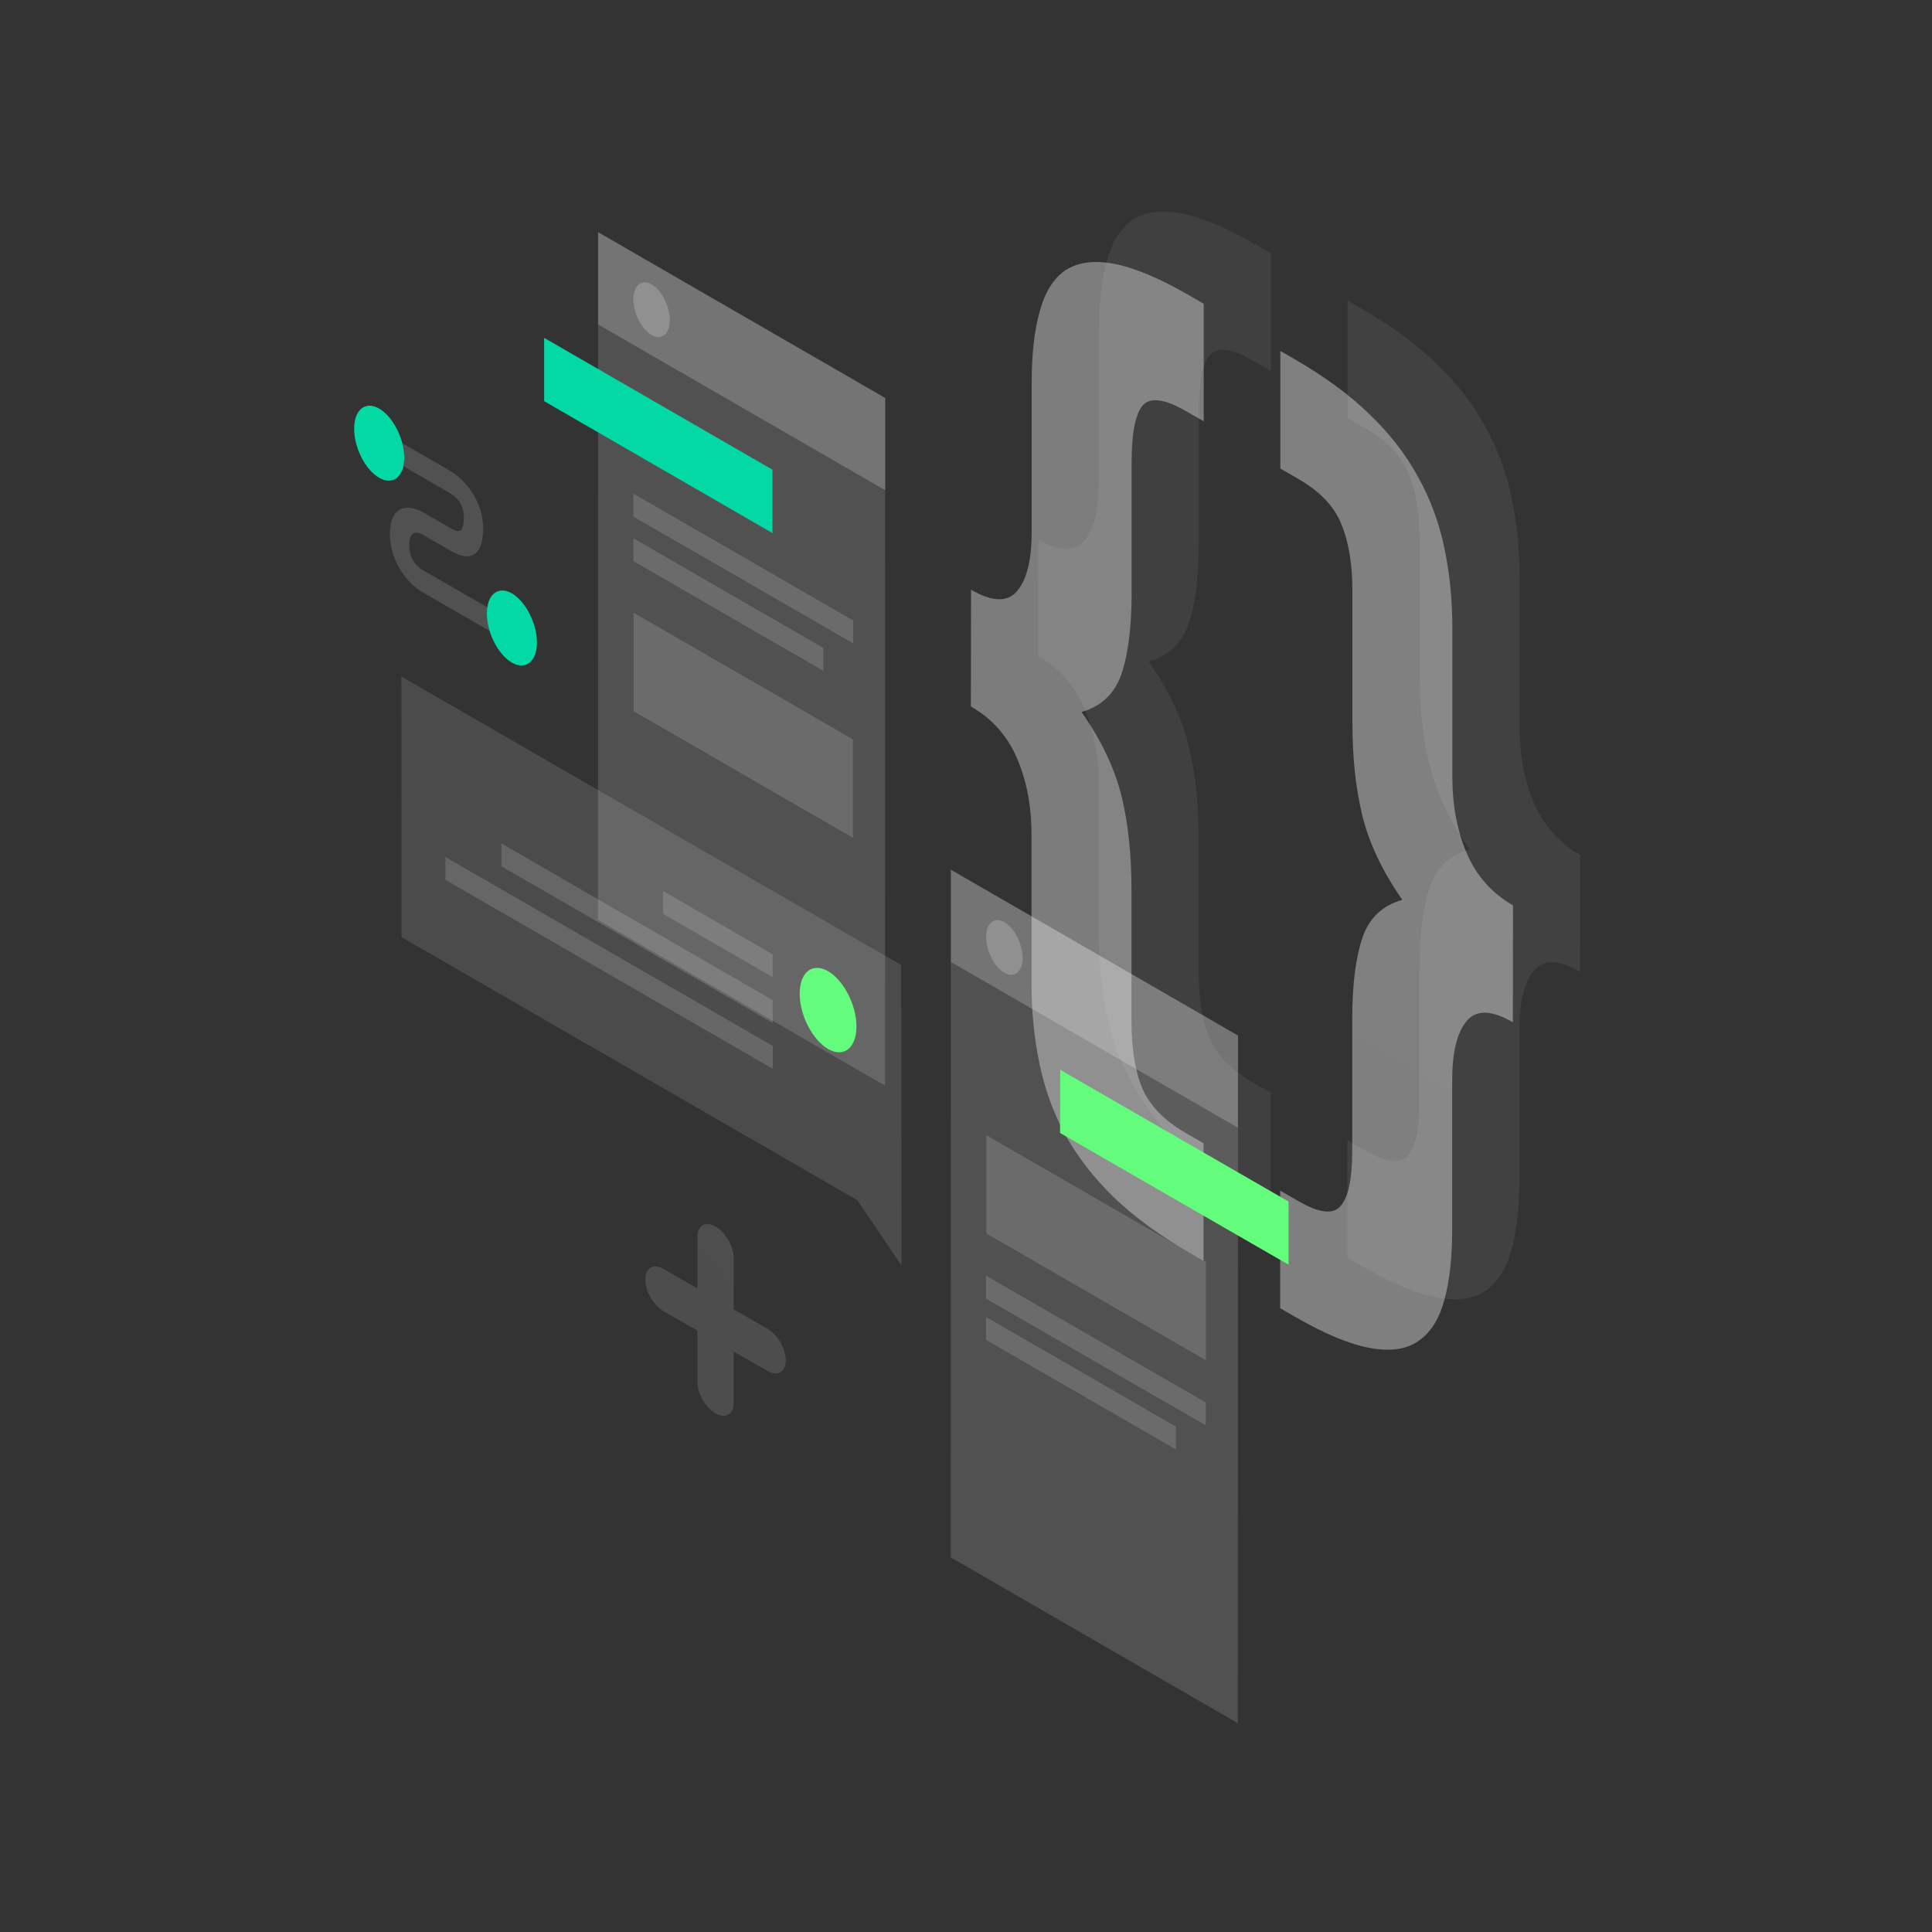 <svg width="1150" height="1150" viewBox="0 0 1150 1150" fill="none" xmlns="http://www.w3.org/2000/svg">
<rect x="0" y="0" width="1150" height="1150" fill="#333333" stroke="none"/>
<g clip-path="url(#clip0_621_3883)">
<path opacity="0.07" d="M940.5 578.5C927.8 571.1 918.6 570.9 912.9 577.9C907.2 584.8 904.4 596.5 904.4 613V701.9C904.4 718.8 902.8 732.8 899.7 743.9C896.6 755.4 891.3 763.6 884 768.4C876.9 773.3 867.3 774.6 855.1 772.3C843.2 770.1 828.3 763.9 810.5 753.6L802 748.7V678.7L812.6 684.8C825.3 692.2 833.8 693.1 838.1 687.7C842.6 682.5 844.9 671.6 844.9 655.1V576.8C844.9 556.4 846.9 540.3 850.9 528.4C854.9 516.5 862.8 509 874.7 505.6C862.8 488.5 854.9 471.8 850.9 455.4C846.9 439 845 420.6 845 400.2V321.9C845 305.4 842.7 292 838.2 281.5C834 271.2 825.5 262.4 812.7 255L802.1 248.9V178.9L810.6 183.8C828.4 194.1 843.3 205 855.2 216.6C867.4 228.3 877 240.8 884.1 253.9C891.5 267.2 896.7 281.4 899.8 296.5C902.9 311.2 904.5 327.1 904.5 343.9V432.8C904.5 449.3 907.3 464.3 913 477.7C918.7 491.2 927.9 501.6 940.6 508.9L940.5 578.5Z" fill="url(#paint0_linear_621_3883)"/>
<path opacity="0.07" d="M618 321C630.7 328.4 639.9 328.6 645.6 321.6C651.3 314.7 654.1 303 654.1 286.5V197.6C654.1 180.7 655.7 166.7 658.8 155.6C661.9 144.1 667 135.8 674.1 130.9C681.5 126.1 691.1 124.8 703 127C715.2 129.3 730.2 135.6 748 145.9L756.5 150.8V220.8L745.9 214.7C733.2 207.3 724.5 206.3 720 211.5C715.8 216.9 713.6 227.8 713.6 244.3V322.6C713.6 343 711.6 359.1 707.6 371C703.6 382.8 695.7 390.4 683.8 393.8C695.7 410.9 703.6 427.6 707.6 444C711.6 460.4 713.5 478.8 713.5 499.2V577.5C713.5 594 715.6 607.4 719.9 617.7C724.4 628.2 733.1 637.1 745.8 644.4L756.4 650.5V720.5L747.9 715.6C730.1 705.3 715.1 694.3 702.9 682.6C691 671 681.4 658.6 674 645.3C666.9 632.2 661.8 618.1 658.7 602.9C655.6 588.2 654 572.3 654 555.5V466.6C654 450.1 651.2 435.1 645.5 421.7C639.8 408.2 630.6 397.8 617.9 390.5L618 321Z" fill="url(#paint1_linear_621_3883)"/>
<path opacity="0.4" d="M900.5 608.5C887.8 601.1 878.6 600.9 872.9 607.9C867.2 614.8 864.4 626.5 864.4 643V731.9C864.4 748.8 862.8 762.8 859.7 773.9C856.6 785.4 851.3 793.6 844 798.4C836.9 803.3 827.3 804.6 815.1 802.3C803.2 800.1 788.3 793.9 770.5 783.6L762 778.7V708.7L772.6 714.8C785.3 722.2 793.8 723.1 798.1 717.7C802.6 712.5 804.9 701.6 804.9 685.1V606.8C804.9 586.4 806.9 570.3 810.9 558.4C814.9 546.5 822.8 539 834.7 535.6C822.8 518.5 814.9 501.8 810.9 485.4C806.9 469 805 450.6 805 430.2V351.9C805 335.4 802.7 322 798.2 311.5C794 301.2 785.5 292.4 772.7 285L762.1 278.9V208.9L770.6 213.8C788.4 224.1 803.3 235 815.2 246.6C827.4 258.3 837 270.8 844.1 283.9C851.5 297.2 856.7 311.4 859.8 326.5C862.9 341.2 864.5 357.1 864.5 373.9V462.8C864.5 479.3 867.3 494.3 873 507.7C878.7 521.2 887.9 531.6 900.6 538.9L900.5 608.5Z" fill="url(#paint2_linear_621_3883)"/>
<path opacity="0.4" d="M578 351C590.7 358.4 599.9 358.6 605.6 351.6C611.3 344.7 614.1 333 614.1 316.5V227.6C614.1 210.7 615.7 196.7 618.8 185.6C621.9 174.1 627 165.8 634.1 160.9C641.5 156.1 651.1 154.8 663 157C675.2 159.3 690.2 165.6 708 175.9L716.5 180.8V250.8L705.9 244.7C693.2 237.3 684.5 236.3 680 241.5C675.8 246.9 673.6 257.8 673.6 274.3V352.6C673.6 373 671.6 389.1 667.6 401C663.6 412.8 655.7 420.4 643.8 423.8C655.7 440.9 663.6 457.6 667.6 474C671.6 490.4 673.5 508.8 673.5 529.2V607.5C673.5 624 675.6 637.4 679.9 647.7C684.4 658.2 693.1 667.1 705.8 674.4L716.4 680.5V750.5L707.9 745.6C690.1 735.3 675.1 724.3 662.9 712.6C651 701 641.4 688.6 634 675.3C626.9 662.2 621.8 648.1 618.7 632.9C615.6 618.2 614 602.3 614 585.5V496.6C614 480.1 611.2 465.1 605.5 451.7C599.8 438.2 590.6 427.8 577.9 420.5L578 351Z" fill="url(#paint3_linear_621_3883)"/>
<path opacity="0.15" d="M356 138.2L526.9 236.9L526.8 646.2L355.9 547.5L356 138.2Z" fill="url(#paint4_linear_621_3883)"/>
<path fill-rule="evenodd" clip-rule="evenodd" d="M323.9 201.1L459.8 279.6V317.3L323.9 238.8V201.1Z" fill="#03D9A4"/>
<path opacity="0.15" d="M377.102 364.7L507.702 440.1V498.7L377.102 423.3V364.7Z" fill="white"/>
<path opacity="0.15" d="M377 293.8L507.8 369.3V382.9L377 307.5V293.8Z" fill="white"/>
<path opacity="0.15" d="M377 320.4L490.1 385.7V399.3L377 334V320.4Z" fill="white"/>
<path opacity="0.2" d="M356 138.2L526.9 236.9V291.8L356 193.1V138.2Z" fill="url(#paint5_linear_621_3883)"/>
<path opacity="0.2" d="M398.7 190.6C398.7 198.9 393.8 202.8 387.8 199.4C381.8 195.9 377 186.4 377 178.1C377 169.8 381.9 165.9 387.9 169.3C393.8 172.8 398.7 182.3 398.7 190.6Z" fill="white"/>
<path opacity="0.15" d="M566 517.7L736.9 616.4L736.8 1025.7L565.9 927L566 517.7Z" fill="url(#paint6_linear_621_3883)"/>
<path fill-rule="evenodd" clip-rule="evenodd" d="M631.1 636.8L767 715.2V752.8L631 674.4L631.1 636.8Z" fill="#63FC7C"/>
<path opacity="0.15" d="M587.102 675.7L717.802 751.2V809.7L587.102 734.2V675.7Z" fill="white"/>
<path opacity="0.15" d="M586.9 759.3L717.7 834.8V848.4L586.9 773V759.3Z" fill="white"/>
<path opacity="0.15" d="M586.9 783.9L700 849.2V862.8L586.9 797.5V783.9Z" fill="white"/>
<path opacity="0.2" d="M566 517.7L736.9 616.4V671.3L566 572.6V517.7Z" fill="url(#paint7_linear_621_3883)"/>
<path opacity="0.2" d="M608.7 570.2C608.7 578.5 603.8 582.4 597.8 579C591.8 575.5 587 566 587 557.7C587 549.4 591.9 545.5 597.9 548.9C603.8 552.3 608.7 561.9 608.7 570.2Z" fill="white"/>
<path opacity="0.3" d="M536.4 574.4L238.9 402.7L239 557.8L510.3 714.4L536.6 753.3L536.4 574.4Z" fill="url(#paint8_linear_621_3883)"/>
<path opacity="0.15" d="M459.901 568L394.701 530.4V544L459.901 581.6V568Z" fill="white"/>
<path opacity="0.15" d="M459.9 595.3L298.5 502.1V515.7L460 608.9L459.9 595.3Z" fill="white"/>
<path opacity="0.15" d="M460.002 622.6L265.102 510.1V523.7L460.002 636.2V622.6Z" fill="white"/>
<path fill-rule="evenodd" clip-rule="evenodd" d="M476 591.5C476 604.3 483.6 619 492.9 624.4C502.2 629.8 509.8 623.8 509.8 611C509.8 598.2 502.2 583.5 492.9 578.1C483.5 572.7 476 578.7 476 591.5Z" fill="#63FC7C"/>
<path opacity="0.15" d="M268.3 293.8L228.9 271V257.7L268.3 280.5C271.5 282.4 276.2 286.1 280.2 291.9C284.5 298.1 287.6 305.9 287.6 314.4C287.6 323.8 285.2 329.1 280.7 330.7C276.4 332.1 271.4 329.7 268.3 327.9L252.1 318.5L252 318.4C250.6 317.6 248.4 316.8 246.7 317.3C245.3 317.7 243.6 319.2 243.6 324.4C243.6 329.6 245.2 332.8 246.6 334.7C248.3 337.1 250.5 338.8 251.9 339.5L252.1 339.6L301.7 368.2V381.5L252.4 353C249 351.2 244.1 347.5 239.9 341.6C235.3 335.1 232.1 326.9 232.1 317.7C232.1 308.6 235.3 303.9 239.8 302.6C244 301.4 248.9 303.2 252.3 305.2L268.4 314.5C270.7 315.8 272.5 316.4 273.6 316C274.5 315.7 276.1 314.4 276.1 307.7C276.1 303.3 274.7 300.5 273.3 298.5C271.7 296.3 269.6 294.5 268.3 293.8Z" fill="white"/>
<path fill-rule="evenodd" clip-rule="evenodd" d="M240.601 272.4C240.601 283.8 233.901 289.1 225.701 284.4C217.501 279.7 210.801 266.6 210.801 255.2C210.801 243.8 217.501 238.5 225.701 243.2C233.901 248 240.601 261.1 240.601 272.4ZM319.601 382.4C319.601 393.8 312.901 399.1 304.701 394.4C296.501 389.7 289.801 376.6 289.801 365.2C289.801 353.8 296.501 348.5 304.701 353.2C312.901 358 319.601 371.1 319.601 382.4Z" fill="#03D9A4"/>
<path opacity="0.2" d="M425.902 730.1C431.902 733.6 436.702 741.9 436.702 748.9V779.4L456.902 791C462.902 794.5 467.702 802.8 467.702 809.8C467.702 816.7 462.802 819.5 456.902 816.1L436.702 804.5V835C436.702 841.9 431.802 844.7 425.902 841.3C419.902 837.8 415.102 829.5 415.102 822.5V792L394.902 780.4C388.902 776.9 384.102 768.6 384.102 761.6C384.102 754.7 389.002 751.9 394.902 755.3L415.102 766.9V736.4C415.102 729.4 419.902 726.6 425.902 730.1Z" fill="url(#paint9_linear_621_3883)"/>
</g>
<defs>
<linearGradient id="paint0_linear_621_3883" x1="8449.95" y1="2199.02" x2="-10392.2" y2="34854.3" gradientUnits="userSpaceOnUse">
<stop stop-color="white"/>
<stop offset="1" stop-color="white" stop-opacity="0"/>
</linearGradient>
<linearGradient id="paint1_linear_621_3883" x1="8621.77" y1="413.124" x2="-10216.7" y2="33062.1" gradientUnits="userSpaceOnUse">
<stop stop-color="white"/>
<stop offset="1" stop-color="white" stop-opacity="0"/>
</linearGradient>
<linearGradient id="paint2_linear_621_3883" x1="8409.95" y1="2229.02" x2="-10432.2" y2="34884.3" gradientUnits="userSpaceOnUse">
<stop stop-color="white"/>
<stop offset="1" stop-color="white" stop-opacity="0"/>
</linearGradient>
<linearGradient id="paint3_linear_621_3883" x1="8581.77" y1="443.124" x2="-10256.7" y2="33092.1" gradientUnits="userSpaceOnUse">
<stop stop-color="white"/>
<stop offset="1" stop-color="white" stop-opacity="0"/>
</linearGradient>
<linearGradient id="paint4_linear_621_3883" x1="9910.18" y1="10183.4" x2="-2799.06" y2="32201.1" gradientUnits="userSpaceOnUse">
<stop stop-color="white"/>
<stop offset="1" stop-color="white" stop-opacity="0"/>
</linearGradient>
<linearGradient id="paint5_linear_621_3883" x1="6221.63" y1="1681.27" x2="10533.8" y2="13907.9" gradientUnits="userSpaceOnUse">
<stop stop-color="white"/>
<stop offset="1" stop-color="white" stop-opacity="0"/>
</linearGradient>
<linearGradient id="paint6_linear_621_3883" x1="10120.2" y1="10562.4" x2="-2589.16" y2="32580.7" gradientUnits="userSpaceOnUse">
<stop stop-color="white"/>
<stop offset="1" stop-color="white" stop-opacity="0"/>
</linearGradient>
<linearGradient id="paint7_linear_621_3883" x1="6432.31" y1="2062.46" x2="10744.5" y2="14289.1" gradientUnits="userSpaceOnUse">
<stop stop-color="white"/>
<stop offset="1" stop-color="white" stop-opacity="0"/>
</linearGradient>
<linearGradient id="paint8_linear_621_3883" x1="21166.9" y1="11370.2" x2="8459.63" y2="21319.8" gradientUnits="userSpaceOnUse">
<stop stop-color="white"/>
<stop offset="1" stop-color="white" stop-opacity="0"/>
</linearGradient>
<linearGradient id="paint9_linear_621_3883" x1="5686.43" y1="4783.95" x2="1946.29" y2="7733.73" gradientUnits="userSpaceOnUse">
<stop stop-color="white"/>
<stop offset="1" stop-color="white" stop-opacity="0"/>
</linearGradient>
<clipPath id="clip0_621_3883">
<rect width="1150" height="1150" fill="white"/>
</clipPath>
</defs>
</svg>
